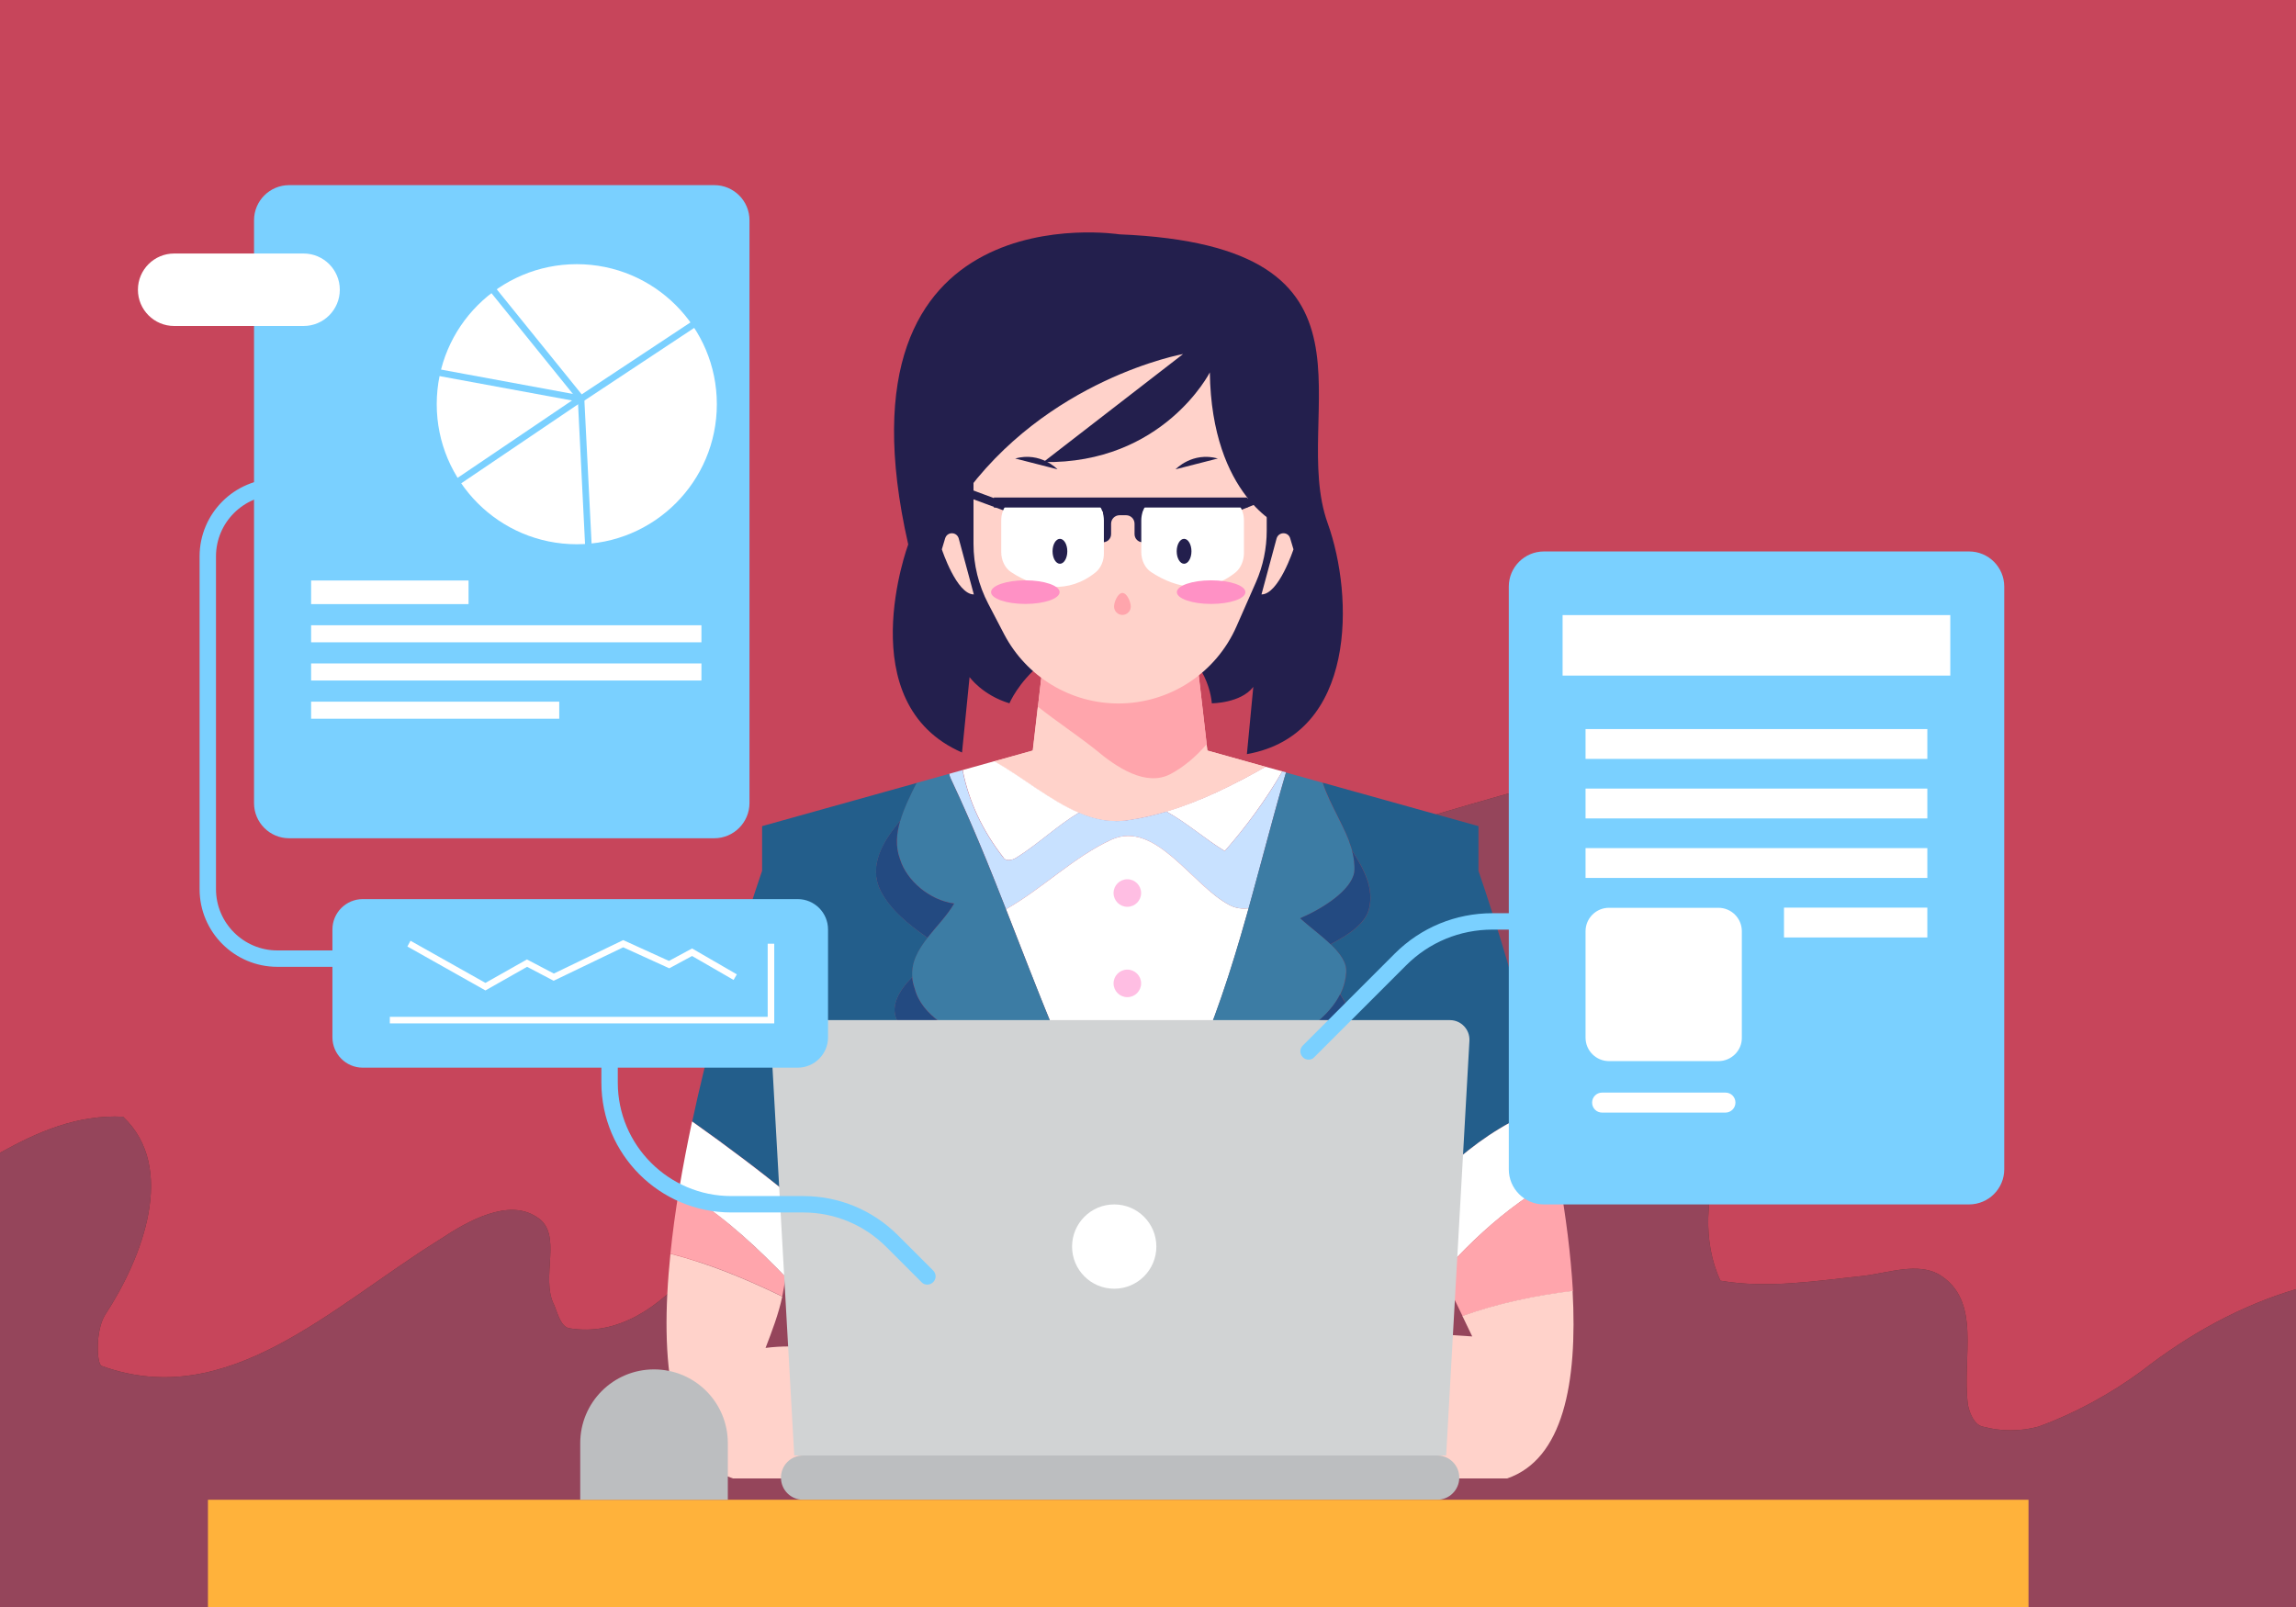 <?xml version="1.0" encoding="utf-8"?>
<!-- Generator: Adobe Illustrator 18.0.0, SVG Export Plug-In . SVG Version: 6.00 Build 0)  -->
<!DOCTYPE svg PUBLIC "-//W3C//DTD SVG 1.1//EN" "http://www.w3.org/Graphics/SVG/1.1/DTD/svg11.dtd">
<svg version="1.1" id="Layer_1" xmlns="http://www.w3.org/2000/svg" xmlns:xlink="http://www.w3.org/1999/xlink" x="0px" y="0px"
	 viewBox="0 0 1400 980" style="enable-background:new 0 0 1400 980;" xml:space="preserve">
<rect x="0" y="0" width="1400" height="980" fill="#333333" stroke="none"/>
<style type="text/css">
	.st0{fill:#95455B;}
	.st1{fill:#C7455B;}
	.st2{fill:#FFD2CA;}
	.st3{fill:#FFA5AC;}
	.st4{fill:#FFFFFF;}
	.st5{fill:#C8E1FF;}
	.st6{fill:#3C7CA4;}
	.st7{fill:#234A81;}
	.st8{fill:#235E8B;}
	.st9{fill:#231F4D;}
	.st10{fill:#BCBEC0;}
	.st11{fill:#D1D3D4;}
	.st12{fill:#FF91C5;}
	.st13{fill:#FFBEE3;}
	.st14{fill:#FFB23B;}
	.st15{fill:#7AD0FF;}
</style>
<path class="st0" d="M1243,870c-11,3-23,3-34,0c-5-1-8-8-9-13c-4-29,9-64-18-80c-13-7-30-1-45,1c-29,3-59,8-88,3c-11-24-9-53,1-78
	c20-52,43-102,53-158c6-34,9-70-4-101c-3-7-17-3-26,0c-96,24-187,47-279,79c-85,30-164,64-243,114c-58,37-86,89-129,137
	c-20,23-45,41-75,36c-5-1-7-9-9-14c-9-17,6-44-11-54c-17-11-41,2-59,14c-66,41-129,105-206,77c-3-1-4-21,2-31c23-35,44-90,11-121
	c-27.9-1.3-51.8,9.1-75,22v277h1400V786.2c-33.4,9.9-64.9,27.1-94,49.8C1287,850,1265,862,1243,870z"/>
<path class="st1" d="M0,0v703c23.2-12.9,47.1-23.3,75-22c33,31,12,86-11,121c-6,10-5,30-2,31c77,28,140-36,206-77c18-12,42-25,59-14
	c17,10,2,37,11,54c2,5,4,13,9,14c30,5,55-13,75-36c43-48,71-100,129-137c79-50,158-84,243-114c92-32,183-55,279-79c9-3,23-7,26,0
	c13,31,10,67,4,101c-10,56-33,106-53,158c-10,25-12,54-1,78c29,5,59,0,88-3c15-2,32-8,45-1c27,16,14,51,18,80c1,5,4,12,9,13
	c11,3,23,3,34,0c22-8,44-20,63-34c29.1-22.7,60.6-39.9,94-49.8V0H0z"/>
<g>
	<path class="st2" d="M688.8,500c29.5-4.5,56.7-17.7,82.9-32.4l-35.5-9.9l-8-69.2H683h-45.2l-8,69.2l-23.6,6.6
		C633.8,479.8,658.5,505.3,688.8,500z"/>
	<path class="st2" d="M736.2,457.7l-0.5-3.9c-6.4,7.5-13.9,13.9-22,18.2c-15,8-33-4-46-15c-11.8-9.3-23.7-17.2-34.9-26l-3.1,26.7
		l-23.6,6.6c27.6,15.6,52.3,41.1,82.6,35.7c29.5-4.5,56.7-17.7,82.9-32.4L736.2,457.7z"/>
	<path class="st3" d="M713.8,472c8.1-4.3,15.6-10.7,22-18.2l-7.5-65.3H683h-45.2l-4.9,42.5c11.2,8.9,23.1,16.7,34.9,26
		C680.8,468,698.8,480,713.8,472z"/>
	<path class="st4" d="M781.9,470.4l-10.2-2.8c-19.4,11-39.4,21-60.5,27.3c12.4,6.8,23.3,16.6,35.6,24.1
		C759.9,504.1,771.9,487.7,781.9,470.4z"/>
	<path class="st4" d="M619.8,523c13.3-8.3,25.1-19.7,38.1-27.4c-17.5-7.4-34-21.4-51.6-31.4l-19.3,5.4c3.8,19.4,12.3,37.2,24.9,53.4
		C612.8,525,616.8,525,619.8,523z"/>
	<path class="st5" d="M749.8,552c3.7,1.9,7.6,2.4,11.6,1.9c7.7-27.6,14.7-55.4,22.8-82.9l-2.3-0.6c-9.9,17.3-22,33.7-35.1,48.6
		c-12.3-7.5-23.2-17.4-35.6-24.1c-7.3,2.2-14.8,4-22.4,5.1c-10.9,1.9-21.1-0.2-30.9-4.4c-13,7.6-24.7,19-38.1,27.4c-3,2-7,2-8,0
		c-12.6-16.2-21.1-34-24.9-53.4l-8.1,2.3c0.2,1.1,0.5,2.1,1,3.1c12.4,26.2,23.2,52.8,33.6,79.5c22.8-13,41.3-31.9,64.4-42.5
		C704.8,500,726.8,540,749.8,552z"/>
	<path class="st4" d="M749.8,552c-23-12-45-52-72-40c-23.1,10.6-41.6,29.5-64.4,42.5c19.1,48.7,37.2,97.7,62.4,145.5c5,10,21,7,26,0
		c29.2-45.9,45.5-95.7,59.6-146.1C757.4,554.4,753.5,553.9,749.8,552z"/>
	<path class="st6" d="M820.8,593c1-12-17-23-28-33c14-6,31-17,33-28c1.7-18.2-13.1-35.7-19.4-54.7l-22.3-6.2
		c-19.4,66.1-32.8,134-64.2,196.7c11.2-3.9,22.2-8.5,32.8-14.7C779.8,638,818.8,623,820.8,593z"/>
	<path class="st6" d="M548.8,524c4,13,18,25,33,27c-10,17-32,30-24,52c2,8,8,15,15,20c31.6,19.3,58.6,46.3,92.4,56
		c-32.7-67.5-53.7-137-85.4-204c-0.5-1-0.8-2-1-3.1l-20.1,5.6C551.2,492.6,543.1,508.6,548.8,524z"/>
	<path class="st7" d="M834.8,554c2.9-11.9-2.7-23.4-10.3-35c1.1,4.3,1.7,8.6,1.3,13c-2,11-19,22-33,28c5.5,5,12.8,10.3,18.5,15.8
		C822.2,570.1,832.6,563.3,834.8,554z"/>
	<path class="st7" d="M546.8,622c17,34,56,63,97,57c4.5-0.6,9-1.5,13.4-2.7C627,665,601.8,640.8,572.8,623c-7-5-13-12-15-20
		c-0.9-2.5-1.4-4.8-1.6-7.1C548,604.1,542.8,613.4,546.8,622z"/>
	<path class="st7" d="M536.8,543c6,12,17.1,20.7,28.7,28.9c5.4-6.9,12-13.5,16.3-20.9c-15-2-29-14-33-27c-2.9-7.7-2.2-15.6,0.1-23.5
		C537.9,513.2,529.5,528.4,536.8,543z"/>
	<path class="st3" d="M478.8,778.5c-19.8-20.4-40.7-39.6-64.7-53.2c-2.2,13.2-4,26.4-5.3,39.2c23.5,6,46.2,15.4,68.2,26.1
		C477.8,786.7,478.5,782.6,478.8,778.5z"/>
	<path class="st2" d="M526.8,829c-0.3-0.3-0.7-0.7-1-1c-19.2-5.2-38.7-8.6-59-6c3.9-10.1,7.9-20.6,10.2-31.3
		c-22-10.7-44.7-20.1-68.2-26.1c-6.8,66.1-0.5,123.8,38.1,137h134.1C566.6,875,548.4,850.7,526.8,829z"/>
	<path class="st8" d="M889.8,706c15-12.6,33.1-24.6,52.4-30.6c-17.1-77.3-40.7-144.3-40.7-144.3v-27.3l-95-26.5
		c4.8,14.5,14.4,28.1,18.1,41.7c7.6,11.6,13.2,23.1,10.3,35c-2.2,9.3-12.6,16.1-23.5,21.8c5.7,5.5,10,11.2,9.5,17.2
		c-0.3,4.8-1.6,9.3-3.6,13.4c4.4,6.8,7.6,14.1,7.6,22.6c-37.4,22.4-72.1,78-119.7,65.7c-1.1,1.8-2.2,3.6-3.3,5.3c-5,7-21,10-26,0
		c-3.7-7-7.2-14-10.6-21c-2.7-0.8-5.4-1.7-8-2.7c-4.4,1.1-8.8,2-13.4,2.7c-41,6-80-23-97-57c-4-8.6,1.2-17.9,9.4-26.1
		c-0.8-9.1,3.6-16.7,9.3-24c-11.5-8.2-22.6-16.9-28.7-28.9c-7.3-14.6,1.2-29.8,12.1-42.5c2.3-7.8,6.1-15.5,9.9-23l-94.2,26.3v27.3
		c0,0-25.3,72-42.6,152.8c85.5,60.6,158.9,126.5,206.9,217.7h23.4H683h43.5C766.3,825.5,823.2,762.2,889.8,706z"/>
	<path class="st4" d="M889.8,706c-66.6,56.2-123.4,119.5-163.2,195.6h68.2c24.6-35.4,42.9-73.9,70.1-107.6
		c23.9-30.2,52.1-57.9,85.9-76c-2.5-14.3-5.4-28.6-8.5-42.6C922.9,681.4,904.8,693.4,889.8,706z"/>
	<path class="st4" d="M422,683.9c-2.9,13.7-5.6,27.6-7.9,41.4c43.7,24.7,76.9,67.9,112.7,103.7c21.7,21.7,39.9,46,54.2,72.6h48
		C580.9,810.4,507.5,744.5,422,683.9z"/>
	<path class="st3" d="M950.6,718c-26.5,14.2-49.6,34.4-69.8,57c1.6,4-0.2,15.4,4,13.1l7,14.5c21.9-7.7,44.4-12.5,67.3-15.2
		C957.8,765.1,954.8,741.6,950.6,718z"/>
	<path class="st2" d="M891.7,802.5l6,12.5c-15.6-1-31.2-2.3-46.8-2.5c-20.1,28.9-36.1,60-56.3,89.1h124.4
		c34.1-11.7,43-58.1,39.9-114.4C936.2,790,913.6,794.7,891.7,802.5z"/>
	<path class="st7" d="M817.1,606.4c-10.6,21.4-41.7,34-64.4,46.6c-10.5,6.2-21.5,10.8-32.8,14.7c-4.6,9.1-9.5,18.1-14.9,26.9
		c47.6,12.3,82.3-43.2,119.7-65.7C824.8,620.5,821.6,613.2,817.1,606.4z"/>
	<path class="st9" d="M682.5,142.9c0,0-178.1-27.9-128.7,189.1c0,0-36,96.9,32.8,126.9l4.6-46c0,0,7.8,11,24.3,16
		c0,0,21.4-51,90.4-40c31.5,9.2,33,40,33,40s17.6,0,25.3-10l-3.9,41c67.1-11.9,65.2-96.5,49.3-140.7
		C785.4,252,854.8,150,682.5,142.9z"/>
	<path class="st2" d="M593.6,238.1v93.6c0,12.7,3.1,25.2,9,36.5l9.7,18.6c13.6,25.9,40.4,42.2,69.7,42.2h0c31.2,0,59.5-18.5,72-47.1
		l11.8-26.8c4.4-10,6.6-20.7,6.6-31.6v-91.5v0c0-38.1-30.9-69-69-69h-40.8c-38.1,0-69,30.9-69,69V238.1z"/>
	<path class="st9" d="M721.4,215.9c0,0-83.5,15-135.5,88.8c0,0-28.1-105.5,0-131.7c35-32.7,163.8-14.7,162.4,0
		c0,0,52.4,57.2,32.7,147.9c0,0-42.2-18-43.3-93.8c0,0-28.4,55.9-101.5,54.7L721.4,215.9z"/>
	<path class="st10" d="M876.3,914.6H489.7c-7.5,0-13.5-6-13.5-13.5l0,0c0-7.5,6-13.5,13.5-13.5h386.6c7.5,0,13.5,6,13.5,13.5l0,0
		C889.8,908.5,883.8,914.6,876.3,914.6z"/>
	<path class="st11" d="M884.1,622.1H481.9c-6.8,0-12.2,5.7-11.8,12.5l14.2,253h397.5l14.2-253C896.3,627.8,890.9,622.1,884.1,622.1z
		"/>
	<path class="st2" d="M786.7,328.3l2,6.7c0,0-9,27.5-19.5,27.5l9.2-34.1C779.6,324.2,785.5,324.1,786.7,328.3z"/>
	<path class="st2" d="M576.3,328.3l-2,6.7c0,0,9,27.5,19.5,27.5l-9.2-34.1C583.4,324.2,577.6,324.1,576.3,328.3z"/>
	<path class="st9" d="M716.8,286.2c0,0,10.2-10.9,25.8-6.6"/>
	<path class="st9" d="M644.8,286.2c0,0-10.2-10.9-25.8-6.6"/>
	<g>
		<polygon class="st9" points="754.3,312 613.9,312 586,301.7 587.8,297 614.8,307 753.3,307 778.1,297 780,301.7 		"/>
	</g>
	<g>
		<path class="st9" d="M696.8,330.7L696.8,330.7c-2.8,0-5-2.2-5-5v-6.3c0-2.9-2.3-5.2-5.2-5.2h-3.9c-2.9,0-5.2,2.3-5.2,5.2v6.3
			c0,2.8-2.2,5-5,5l0,0v-21.5h24.2V330.7z"/>
	</g>
	<path class="st3" d="M689.5,369.9c0,2.8-2.3,5.1-5.1,5.1s-5.1-2.3-5.1-5.1s2.3-8.3,5.1-8.3S689.5,367.1,689.5,369.9z"/>
	<path class="st4" d="M753.6,348.9c-16.4,13.4-35.7,10.6-51.8-0.1c-3.6-2.4-5.9-7.1-5.9-12.2v-19.2c0-7.6,5-13.9,11.2-13.9h40.2
		c6.2,0,11.2,6.2,11.2,13.9v20.2C758.4,342,756.6,346.3,753.6,348.9z"/>
	<ellipse class="st9" cx="722" cy="336.2" rx="4.5" ry="7.6"/>
	<ellipse class="st12" cx="738.5" cy="361.1" rx="20.9" ry="7.2"/>
	<path class="st4" d="M668.2,348.9c-16.4,13.4-35.7,10.6-51.8-0.1c-3.6-2.4-5.9-7.1-5.9-12.2v-19.2c0-7.6,5-13.9,11.2-13.9h40.2
		c6.2,0,11.2,6.2,11.2,13.9v20.2C673.1,342,671.3,346.3,668.2,348.9z"/>
	<ellipse class="st9" cx="646.3" cy="336.2" rx="4.5" ry="7.6"/>
	<ellipse class="st12" cx="625.2" cy="361.1" rx="20.9" ry="7.2"/>
	<rect x="606" y="303.4" class="st9" width="154.7" height="6.1"/>
	<circle class="st4" cx="679.4" cy="760.2" r="25.7"/>
	<circle class="st13" cx="687.4" cy="544.6" r="8.4"/>
	<circle class="st13" cx="687.4" cy="599.7" r="8.4"/>
</g>
<rect x="126.8" y="914.6" class="st14" width="1110.1" height="65.4"/>
<path class="st10" d="M398.8,835.1L398.8,835.1c-24.9,0-45,20.1-45,45v34.5h90v-34.5C443.8,855.2,423.7,835.1,398.8,835.1z"/>
<path class="st15" d="M1200.6,734.5H941.4c-11.8,0-21.4-9.6-21.4-21.4V357.7c0-11.8,9.6-21.4,21.4-21.4h259.3
	c11.8,0,21.4,9.6,21.4,21.4v355.4C1222.1,724.9,1212.5,734.5,1200.6,734.5z"/>
<path class="st15" d="M435.5,511.2H176.3c-11.8,0-21.4-9.6-21.4-21.4V134.3c0-11.8,9.6-21.4,21.4-21.4h259.3
	c11.8,0,21.4,9.6,21.4,21.4v355.4C457,501.5,447.4,511.2,435.5,511.2z"/>
<path class="st15" d="M486.4,651.1H221.2c-10.2,0-18.5-8.3-18.5-18.5v-65.8c0-10.2,8.3-18.5,18.5-18.5h265.2
	c10.2,0,18.5,8.3,18.5,18.5v65.8C504.9,642.8,496.6,651.1,486.4,651.1z"/>
<g>
	<path class="st15" d="M287.6,589.6H169.1c-26.1,0-47.4-21.2-47.4-47.4V339.3c0-26.1,21.2-47.4,47.4-47.4c2.8,0,5,2.2,5,5
		s-2.2,5-5,5c-20.6,0-37.4,16.8-37.4,37.4v202.9c0,20.6,16.8,37.4,37.4,37.4h118.5c2.8,0,5,2.2,5,5S290.4,589.6,287.6,589.6z"/>
</g>
<g>
	<path class="st15" d="M565.4,783.4c-1.3,0-2.6-0.5-3.5-1.5l-21.4-21.4c-13.6-13.6-31.6-21.1-50.8-21.1h-43.8
		c-43.7,0-79.2-35.5-79.2-79.2v-38.2c0-2.8,2.2-5,5-5s5,2.2,5,5v38.2c0,38.2,31.1,69.2,69.2,69.2h43.8c21.9,0,42.4,8.5,57.9,24
		l21.4,21.4c2,2,2,5.1,0,7.1C568,782.9,566.7,783.4,565.4,783.4z"/>
</g>
<g>
	<path class="st15" d="M797.9,646.2c-1.3,0-2.6-0.5-3.5-1.5c-2-2-2-5.1,0-7.1l56-56c16-16,37.2-24.7,59.7-24.7H973c2.8,0,5,2.2,5,5
		s-2.2,5-5,5h-62.9c-19.9,0-38.6,7.7-52.7,21.8l-56,56C800.5,645.8,799.2,646.2,797.9,646.2z"/>
</g>
<rect x="952.8" y="375.1" class="st4" width="236.4" height="36.9"/>
<rect x="966.8" y="444.6" class="st4" width="208.4" height="18.2"/>
<rect x="966.8" y="480.9" class="st4" width="208.4" height="18.2"/>
<rect x="966.8" y="517.2" class="st4" width="208.4" height="18.2"/>
<rect x="1087.8" y="553.5" class="st4" width="87.4" height="18.2"/>
<path class="st4" d="M1052.1,678.5h-75.2c-3.4,0-6.1-2.7-6.1-6.1v0c0-3.4,2.7-6.1,6.1-6.1h75.2c3.4,0,6.1,2.7,6.1,6.1v0
	C1058.2,675.8,1055.4,678.5,1052.1,678.5z"/>
<path class="st4" d="M1047.8,647.1h-66.7c-7.9,0-14.3-6.4-14.3-14.3v-64.9c0-7.9,6.4-14.3,14.3-14.3h66.7c7.9,0,14.3,6.4,14.3,14.3
	v64.9C1062.2,640.7,1055.7,647.1,1047.8,647.1z"/>
<circle class="st4" cx="351.7" cy="246.5" r="85.4"/>
<rect x="189.7" y="354" class="st4" width="96" height="14.4"/>
<path class="st4" d="M185.1,198.8h-78.9c-12.2,0-22.1-9.9-22.1-22.1v0c0-12.2,9.9-22.1,22.1-22.1h78.9c12.2,0,22.1,9.9,22.1,22.1v0
	C207.2,188.9,197.3,198.8,185.1,198.8z"/>
<rect x="189.7" y="381.3" class="st4" width="238" height="10.4"/>
<rect x="189.7" y="404.6" class="st4" width="238" height="10.4"/>
<rect x="189.7" y="427.9" class="st4" width="151.3" height="10.4"/>
<g>
	<polygon class="st15" points="353.9,245.9 290.8,167.8 293.9,165.3 354.7,240.5 431.3,189.8 433.5,193.2 	"/>
</g>
<g>
	<polygon class="st15" points="357.4,345.1 352.4,244.9 260.6,228 261.4,224 356.2,241.5 361.4,344.9 	"/>
</g>
<g>
	
		<rect x="307.8" y="219.6" transform="matrix(0.56 0.828 -0.828 0.56 362.48 -136.474)" class="st15" width="4" height="107.5"/>
</g>
<g>
	<polygon class="st4" points="472.1,624.1 237.7,624.1 237.7,620.1 468.1,620.1 468.1,575.5 472.1,575.5 	"/>
</g>
<g>
	<polygon class="st4" points="296,604 248.4,577.2 250.3,573.7 296,599.4 321.3,585.1 337.7,593.7 380,573.3 407.9,586 422,578.4 
		449.3,594.2 447.3,597.6 422,583 408.1,590.5 380,577.7 337.6,598.1 321.4,589.6 	"/>
</g>
</svg>
